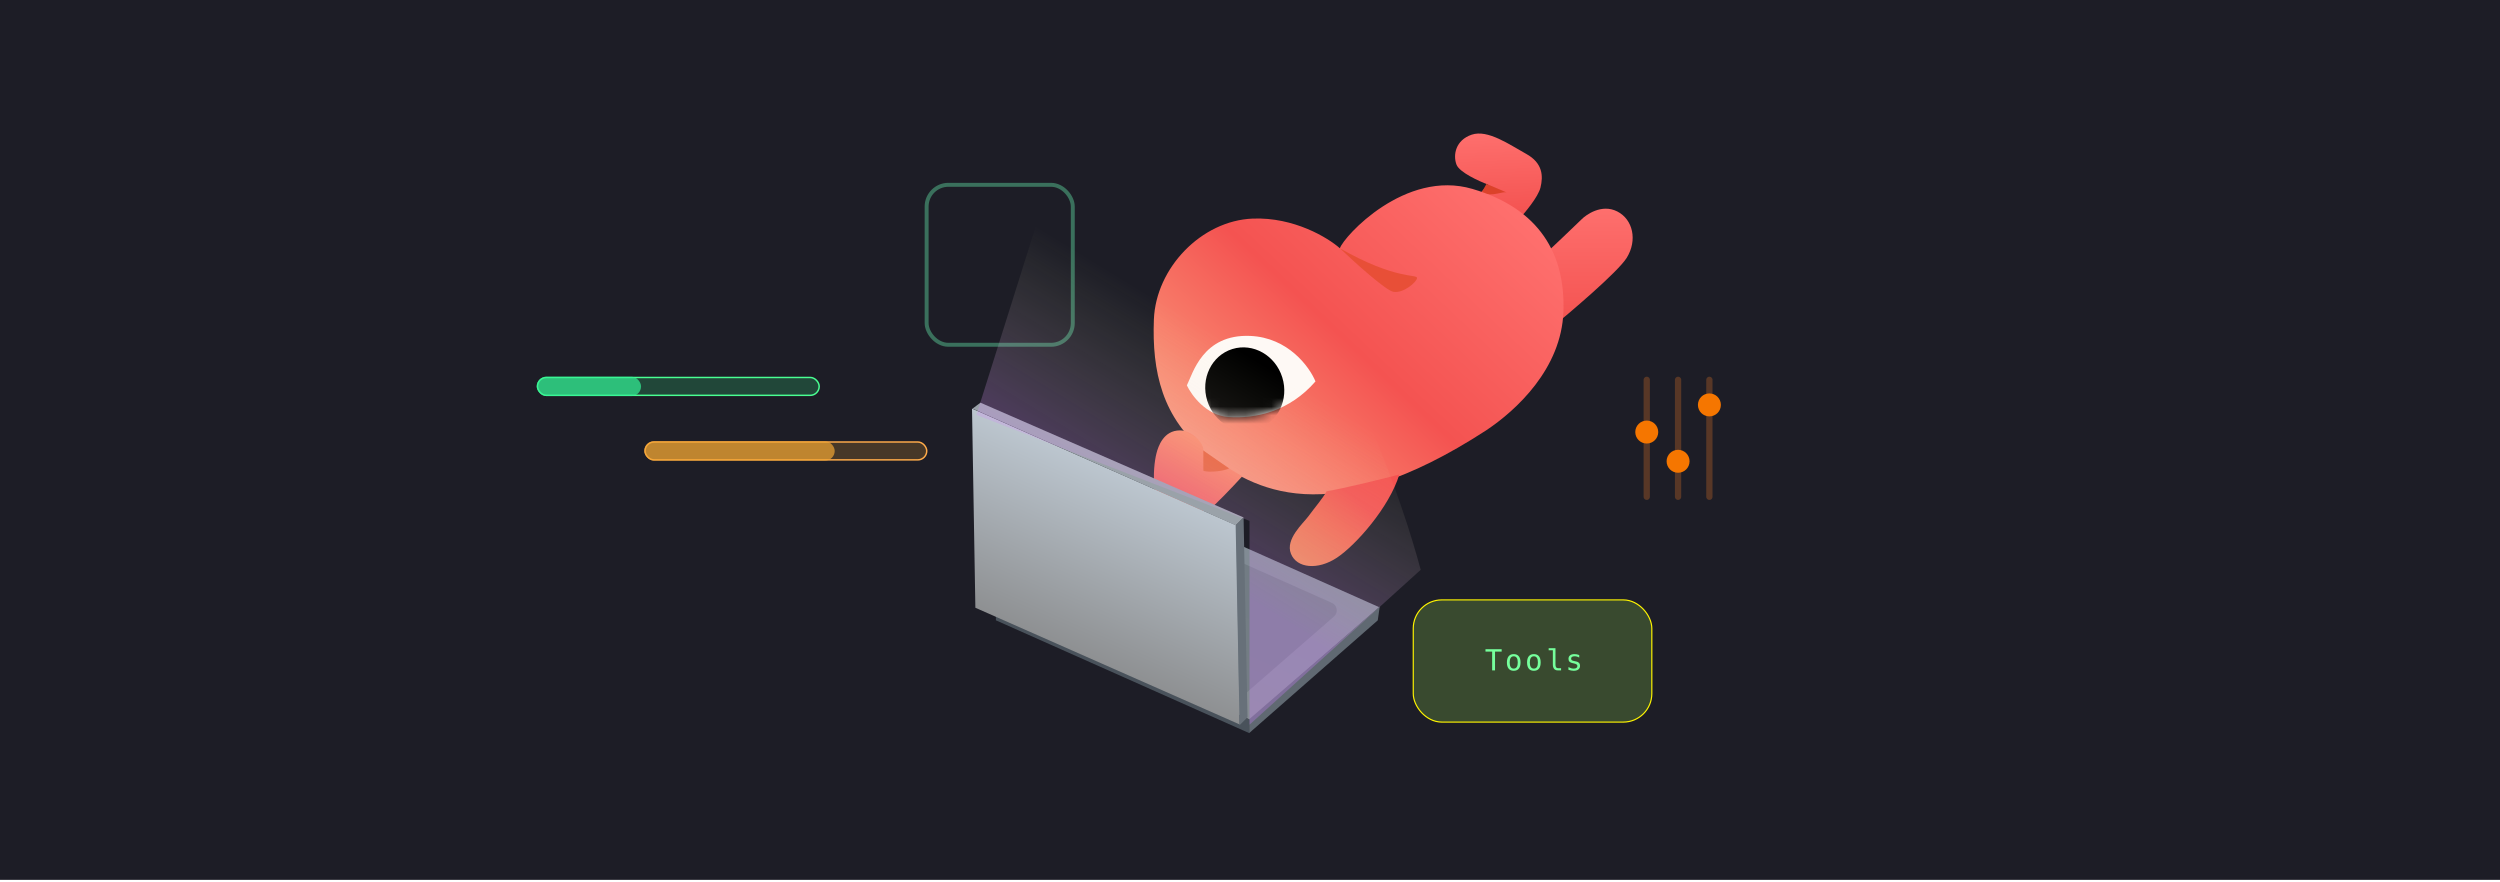 <svg xmlns="http://www.w3.org/2000/svg" width="292" height="103" fill="none" viewBox="0 0 292 103"><rect width="292" height="102.768" fill="#1D1D26"/><rect width="17.07" height="18.685" x="108.231" y="21.586" stroke="#67EEAD" stroke-opacity=".4" stroke-width=".461" rx="2.538"/><path fill="url(#paint0_linear_1703_1225)" d="M179.927 21.913C179.662 22.99 178.129 24.836 177.396 25.624C177.086 25.483 174.272 23.516 172.904 22.55L173.82 21.564C172.726 21.159 170.454 20.125 170.116 19.223C169.694 18.095 170.013 16.369 171.894 15.73C173.775 15.09 176.317 16.902 178.261 17.974C180.204 19.047 180.259 20.568 179.927 21.913Z"/><path fill="#DB422A" d="M176.047 22.509L175.999 22.489C175.465 22.296 174.533 22.996 173.008 22.562L173.622 21.479L175.999 22.489C176.015 22.495 176.031 22.502 176.047 22.509Z"/><path fill="url(#paint1_linear_1703_1225)" d="M184.71 25.635C184.273 26.083 181.123 29.057 179.604 30.489L180.698 38.702C183.373 36.524 188.978 31.758 190 30.115C191.277 28.062 190.729 25.635 188.905 24.702C187.082 23.768 185.258 25.075 184.71 25.635Z"/><path fill="url(#paint2_linear_1703_1225)" d="M182.608 36.392C182.377 43.094 177.062 47.947 173.596 50.258C155.109 62.274 146.328 57.19 141.013 53.03C135.698 48.871 134.542 43.325 134.774 37.317C135.005 31.308 140.32 25.762 146.328 25.531C151.134 25.346 155.109 27.765 156.496 28.998C156.958 27.611 164.121 19.754 171.978 22.065C179.835 24.376 182.839 29.691 182.608 36.392Z"/><path fill="url(#paint3_linear_1703_1225)" d="M141.397 59.376C141.841 59.086 143.973 56.874 145.098 55.633C143.48 54.709 141.394 53.326 140.551 52.567C140.551 51.643 139.164 50.27 137.813 50.27C135.904 50.27 135.282 52.133 135.072 52.961C134.861 53.789 134.65 55.444 134.861 57.1C135.072 58.755 136.758 59.376 137.813 59.79C138.867 60.204 140.765 59.79 141.397 59.376Z"/><path fill="url(#paint4_linear_1703_1225)" d="M152.825 60.297C153.534 59.323 154.535 58.167 154.951 57.375C156.976 57.053 161.456 55.937 163.442 55.419C162.278 59.253 158.357 63.676 156.15 65.141C153.942 66.607 151.465 66.392 150.781 64.676C150.098 62.96 152.217 61.132 152.825 60.297Z"/><path fill="#EB6338" d="M140.551 54.94V52.629L143.555 54.709C142.631 55.171 140.551 55.171 140.551 54.94Z"/><path fill="#E84F37" d="M162.735 34.081C161.811 33.896 158.191 30.615 156.496 28.997C162.966 32.694 165.508 32.001 165.508 32.463C165.508 32.925 163.891 34.312 162.735 34.081Z"/><path fill="#FEF9F5" d="M143.48 48.709C140.892 48.525 139.166 46.167 138.627 45.012C139.32 43.626 140.476 39.004 146.022 39.235C150.459 39.42 152.954 42.855 153.647 44.55C150.643 48.016 146.715 48.941 143.48 48.709Z"/><mask id="mask0_1703_1225" style="mask-type:alpha" width="16" height="10" x="138" y="39" maskUnits="userSpaceOnUse"><path fill="#FEF9F5" d="M143.48 48.71C140.892 48.526 139.166 46.169 138.627 45.013C139.32 43.627 140.476 39.005 146.022 39.236C150.459 39.421 152.954 42.856 153.647 44.551C150.643 48.017 146.715 48.941 143.48 48.71Z"/></mask><g mask="url(#mask0_1703_1225)"><ellipse cx="145.388" cy="45.442" fill="#000" rx="4.589" ry="4.895" transform="rotate(-17.243 145.388 45.442)"/></g><path fill="url(#paint5_linear_1703_1225)" d="M130.276 57.186L161.093 70.921L145.984 84.069L115.168 70.334L130.276 57.186Z"/><path fill="#606972" d="M145.902 84.008L161.154 70.836L160.923 72.454L145.902 85.625V84.008Z"/><path fill="#49525B" d="M145.901 84.008L116.322 70.836V72.454L145.901 85.625V84.008Z"/><path fill="url(#paint6_linear_1703_1225)" fill-opacity=".6" d="M131.89 60.469C132.169 60.226 132.564 60.166 132.903 60.317L155.572 70.421C156.208 70.704 156.335 71.552 155.81 72.009L145.339 81.121C145.06 81.364 144.665 81.423 144.326 81.273L121.656 71.169C121.021 70.885 120.894 70.038 121.419 69.581L131.89 60.469Z"/><path fill="url(#paint7_linear_1703_1225)" d="M113.923 70.986L144.786 84.615L144.395 61.355L113.531 47.726L113.923 70.986Z"/><path fill="#677079" d="M145.249 60.435L144.324 61.36L144.786 84.7L145.711 83.775L145.249 60.435Z"/><path fill="#9AA2A9" d="M145.248 60.436L144.324 61.361L113.59 47.727L114.514 47.033L145.248 60.436Z"/><g filter="url(#filter0_f_1703_1225)"><path fill="url(#paint8_linear_1703_1225)" fill-opacity=".3" d="M122.138 22.753L114.045 48.462L145.943 60.84V84.644L165.938 66.553C163.875 58.777 157.845 41.32 150.227 33.703C142.61 26.085 128.327 23.229 122.138 22.753Z"/></g><rect width="27.864" height="14.272" x="165.068" y="70.068" fill="#ACFF58" fill-opacity=".2" stroke="#FFF500" stroke-width=".136" rx="3.33"/><path fill="#76FF9C" d="M173.504 75.825H175.394V76.107H174.619V78.302H174.282V76.107H173.504V75.825ZM176.801 76.657C176.646 76.657 176.529 76.718 176.45 76.838C176.37 76.959 176.33 77.138 176.33 77.374C176.33 77.61 176.37 77.788 176.45 77.91C176.529 78.031 176.646 78.091 176.801 78.091C176.957 78.091 177.075 78.031 177.155 77.91C177.234 77.788 177.274 77.61 177.274 77.374C177.274 77.138 177.234 76.959 177.155 76.838C177.075 76.718 176.957 76.657 176.801 76.657ZM176.801 76.399C177.059 76.399 177.256 76.482 177.392 76.649C177.529 76.816 177.598 77.058 177.598 77.374C177.598 77.692 177.53 77.934 177.394 78.101C177.258 78.267 177.06 78.35 176.801 78.35C176.544 78.35 176.347 78.267 176.211 78.101C176.075 77.934 176.007 77.692 176.007 77.374C176.007 77.058 176.075 76.816 176.211 76.649C176.347 76.482 176.544 76.399 176.801 76.399ZM179.155 76.657C179 76.657 178.882 76.718 178.803 76.838C178.723 76.959 178.683 77.138 178.683 77.374C178.683 77.61 178.723 77.788 178.803 77.91C178.882 78.031 179 78.091 179.155 78.091C179.311 78.091 179.428 78.031 179.508 77.91C179.588 77.788 179.627 77.61 179.627 77.374C179.627 77.138 179.588 76.959 179.508 76.838C179.428 76.718 179.311 76.657 179.155 76.657ZM179.155 76.399C179.412 76.399 179.609 76.482 179.745 76.649C179.882 76.816 179.951 77.058 179.951 77.374C179.951 77.692 179.883 77.934 179.747 78.101C179.611 78.267 179.413 78.35 179.155 78.35C178.897 78.35 178.7 78.267 178.564 78.101C178.428 77.934 178.36 77.692 178.36 77.374C178.36 77.058 178.428 76.816 178.564 76.649C178.7 76.482 178.897 76.399 179.155 76.399ZM181.679 77.63C181.679 77.767 181.704 77.87 181.753 77.94C181.804 78.01 181.879 78.045 181.977 78.045H182.334V78.302H181.948C181.765 78.302 181.623 78.244 181.523 78.127C181.423 78.01 181.373 77.844 181.373 77.63V75.949H180.884V75.71H181.679V77.63ZM184.454 76.508V76.807C184.366 76.756 184.278 76.718 184.19 76.692C184.101 76.667 184.011 76.654 183.919 76.654C183.781 76.654 183.678 76.677 183.609 76.722C183.541 76.766 183.508 76.835 183.508 76.926C183.508 77.009 183.533 77.071 183.584 77.112C183.635 77.153 183.762 77.193 183.964 77.232L184.087 77.255C184.238 77.284 184.353 77.341 184.43 77.427C184.509 77.514 184.548 77.626 184.548 77.764C184.548 77.948 184.483 78.092 184.352 78.196C184.222 78.298 184.04 78.35 183.808 78.35C183.716 78.35 183.62 78.34 183.519 78.32C183.419 78.301 183.31 78.272 183.193 78.234V77.918C183.306 77.977 183.415 78.021 183.519 78.051C183.623 78.08 183.722 78.094 183.815 78.094C183.95 78.094 184.054 78.067 184.128 78.013C184.202 77.958 184.239 77.881 184.239 77.782C184.239 77.641 184.104 77.543 183.833 77.489L183.82 77.485L183.705 77.462C183.529 77.428 183.401 77.37 183.32 77.29C183.24 77.208 183.199 77.097 183.199 76.956C183.199 76.778 183.259 76.641 183.38 76.545C183.501 76.447 183.673 76.399 183.896 76.399C183.996 76.399 184.091 76.408 184.183 76.427C184.275 76.445 184.365 76.472 184.454 76.508Z"/><line x1="192.34" x2="192.34" y1="44.366" y2="58.024" stroke="#E27526" stroke-linecap="round" stroke-opacity=".3" stroke-width=".732"/><circle cx="192.341" cy="50.464" r="1.341" fill="#F57600"/><line x1="195.999" x2="195.999" y1="44.366" y2="58.024" stroke="#E27526" stroke-linecap="round" stroke-opacity=".3" stroke-width=".732"/><circle cx="196" cy="53.878" r="1.341" fill="#F57600"/><line x1="199.657" x2="199.657" y1="44.366" y2="58.024" stroke="#E27526" stroke-linecap="round" stroke-opacity=".3" stroke-width=".732"/><circle cx="199.658" cy="47.293" r="1.341" fill="#F57600"/><rect width="32.905" height="2.089" x="62.775" y="44.087" fill="#32F28B" fill-opacity=".2" stroke="#49FF92" stroke-width=".174" rx="1.045"/><rect width="12.187" height="2.263" x="62.688" y="44" fill="#32F296" fill-opacity=".7" rx="1.132"/><rect width="32.905" height="2.089" x="75.339" y="51.625" fill="#F2A632" fill-opacity=".2" stroke="#FFAB49" stroke-width=".174" rx="1.045"/><rect width="22.242" height="2.263" x="75.252" y="51.538" fill="#F2A632" fill-opacity=".7" rx="1.132"/><defs><filter id="filter0_f_1703_1225" width="53.797" height="63.796" x="113.093" y="21.801" color-interpolation-filters="sRGB" filterUnits="userSpaceOnUse"><feFlood flood-opacity="0" result="BackgroundImageFix"/><feBlend in="SourceGraphic" in2="BackgroundImageFix" mode="normal" result="shape"/><feGaussianBlur result="effect1_foregroundBlur_1703_1225" stdDeviation=".476"/></filter><linearGradient id="paint0_linear_1703_1225" x1="174.871" x2="175.242" y1="15.517" y2="25.702" gradientUnits="userSpaceOnUse"><stop stop-color="#FE6F6D"/><stop offset="1" stop-color="#F3514F"/></linearGradient><linearGradient id="paint1_linear_1703_1225" x1="185.15" x2="185.15" y1="24.375" y2="38.702" gradientUnits="userSpaceOnUse"><stop stop-color="#FE6F6D"/><stop offset="1" stop-color="#F3514F"/></linearGradient><linearGradient id="paint2_linear_1703_1225" x1="171.176" x2="139.755" y1="19.42" y2="52.746" gradientUnits="userSpaceOnUse"><stop stop-color="#FE6F6D"/><stop offset=".533" stop-color="#F45351"/><stop offset="1" stop-color="#FA987A"/></linearGradient><linearGradient id="paint3_linear_1703_1225" x1="140.088" x2="135.47" y1="50.27" y2="59.411" gradientUnits="userSpaceOnUse"><stop stop-color="#FE6F6D"/><stop offset=".094" stop-color="#FD8D6A"/><stop offset="1" stop-color="#F3514F"/></linearGradient><linearGradient id="paint4_linear_1703_1225" x1="158.322" x2="150.705" y1="56.555" y2="65.6" gradientUnits="userSpaceOnUse"><stop offset=".1" stop-color="#F45351"/><stop offset="1" stop-color="#F38A4F"/></linearGradient><linearGradient id="paint5_linear_1703_1225" x1="141.827" x2="134.434" y1="62.334" y2="78.921" gradientUnits="userSpaceOnUse"><stop stop-color="#818B94"/><stop offset="1" stop-color="#858C92"/></linearGradient><linearGradient id="paint6_linear_1703_1225" x1="141.564" x2="135.665" y1="64.177" y2="77.412" gradientUnits="userSpaceOnUse"><stop stop-color="#677179"/><stop offset="1" stop-color="#6A747B"/></linearGradient><linearGradient id="paint7_linear_1703_1225" x1="124.893" x2="133.425" y1="75.831" y2="56.511" gradientUnits="userSpaceOnUse"><stop stop-color="#8E9092"/><stop offset="1" stop-color="#BCC6CF"/></linearGradient><linearGradient id="paint8_linear_1703_1225" x1="147.847" x2="128.327" y1="42.748" y2="74.646" gradientUnits="userSpaceOnUse"><stop stop-color="#F4FFB4" stop-opacity="0"/><stop offset=".651" stop-color="#CF80FF"/></linearGradient></defs></svg>
